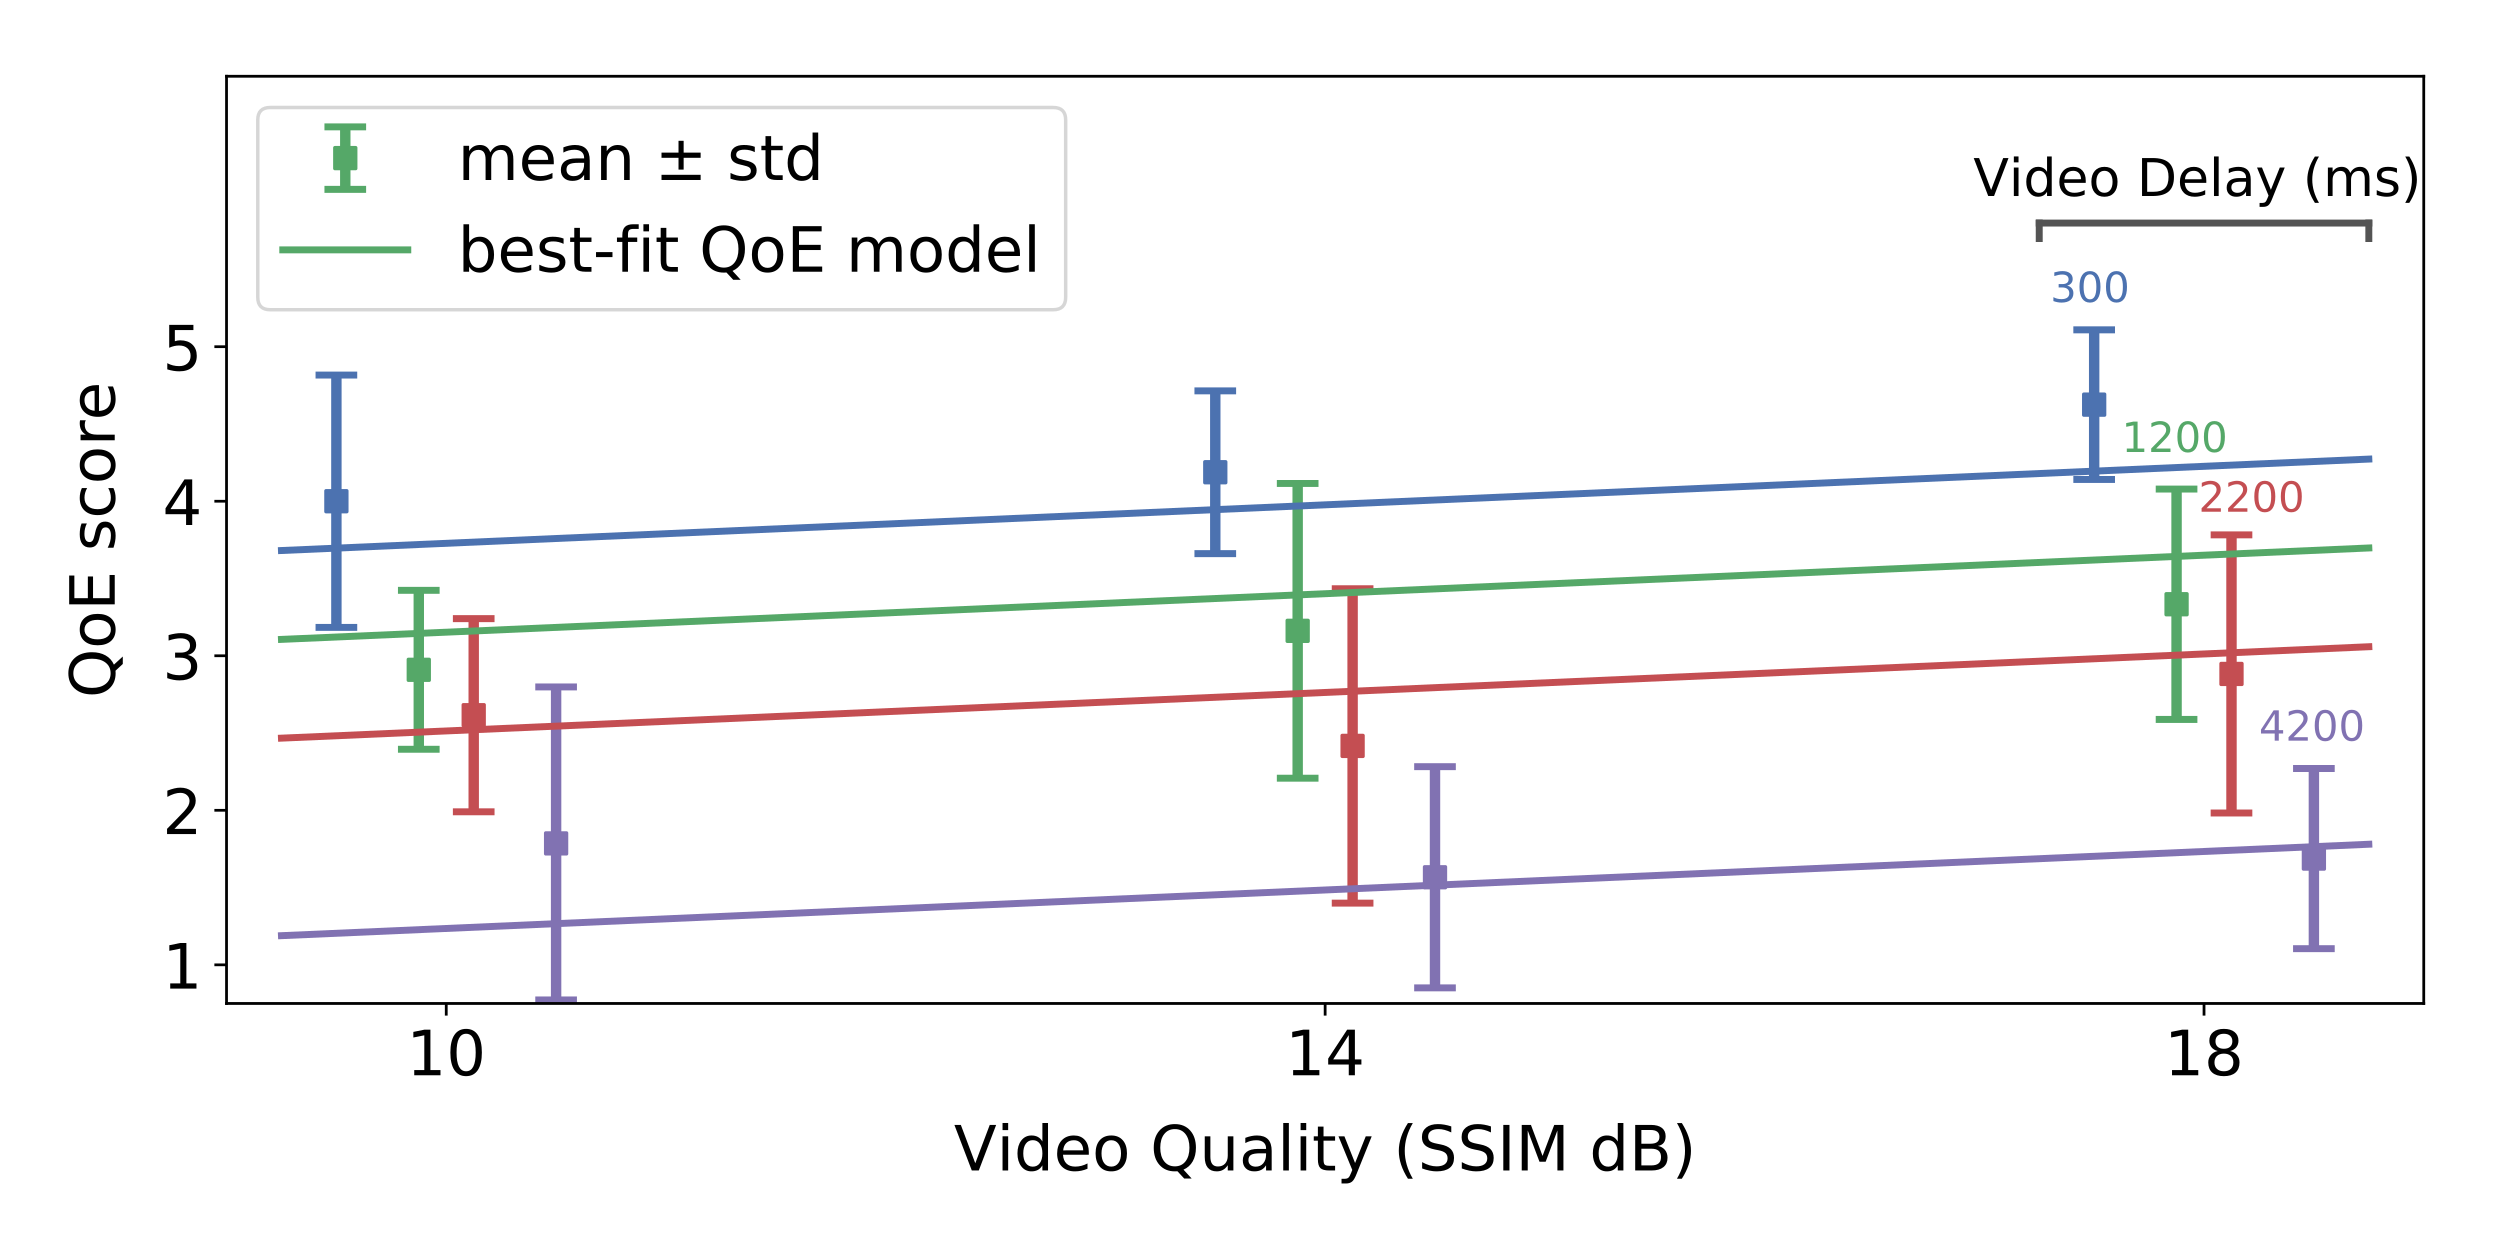 <?xml version="1.0" encoding="utf-8" standalone="no"?>
<!DOCTYPE svg PUBLIC "-//W3C//DTD SVG 1.1//EN"
  "http://www.w3.org/Graphics/SVG/1.1/DTD/svg11.dtd">
<!-- Created with matplotlib (http://matplotlib.org/) -->
<svg height="360pt" version="1.1" viewBox="0 0 720 360" width="720pt" xmlns="http://www.w3.org/2000/svg" xmlns:xlink="http://www.w3.org/1999/xlink">
 <defs>
  <style type="text/css">
*{stroke-linecap:butt;stroke-linejoin:round;}
  </style>
 </defs>
 <g id="figure_1">
  <g id="patch_1">
   <path d="M 0 360 
L 720 360 
L 720 0 
L 0 0 
z
" style="fill:#ffffff;"/>
  </g>
  <g id="axes_1">
   <g id="patch_2">
    <path d="M 65.24 289 
L 698.04 289 
L 698.04 21.96 
L 65.24 21.96 
z
" style="fill:#ffffff;"/>
   </g>
   <g id="matplotlib.axis_1">
    <g id="xtick_1">
     <g id="line2d_1">
      <defs>
       <path d="M 0 0 
L 0 3.5 
" id="m0f1b7e3d70" style="stroke:#000000;stroke-width:0.8;"/>
      </defs>
      <g>
       <use style="stroke:#000000;stroke-width:0.8;" x="128.52" xlink:href="#m0f1b7e3d70" y="289"/>
      </g>
     </g>
     <g id="text_1">
      <!-- 10 -->
      <defs>
       <path d="M 12.406 8.297 
L 28.516 8.297 
L 28.516 63.922 
L 10.984 60.406 
L 10.984 69.391 
L 28.422 72.906 
L 38.281 72.906 
L 38.281 8.297 
L 54.391 8.297 
L 54.391 0 
L 12.406 0 
z
" id="DejaVuSans-31"/>
       <path d="M 31.781 66.406 
Q 24.172 66.406 20.328 58.906 
Q 16.5 51.422 16.5 36.375 
Q 16.5 21.391 20.328 13.891 
Q 24.172 6.391 31.781 6.391 
Q 39.453 6.391 43.281 13.891 
Q 47.125 21.391 47.125 36.375 
Q 47.125 51.422 43.281 58.906 
Q 39.453 66.406 31.781 66.406 
M 31.781 74.219 
Q 44.047 74.219 50.516 64.516 
Q 56.984 54.828 56.984 36.375 
Q 56.984 17.969 50.516 8.266 
Q 44.047 -1.422 31.781 -1.422 
Q 19.531 -1.422 13.062 8.266 
Q 6.594 17.969 6.594 36.375 
Q 6.594 54.828 13.062 64.516 
Q 19.531 74.219 31.781 74.219 
" id="DejaVuSans-30"/>
      </defs>
      <g transform="translate(117.067 309.677)scale(0.18 -0.18)">
       <use xlink:href="#DejaVuSans-31"/>
       <use x="63.623" xlink:href="#DejaVuSans-30"/>
      </g>
     </g>
    </g>
    <g id="xtick_2">
     <g id="line2d_2">
      <g>
       <use style="stroke:#000000;stroke-width:0.8;" x="381.64" xlink:href="#m0f1b7e3d70" y="289"/>
      </g>
     </g>
     <g id="text_2">
      <!-- 14 -->
      <defs>
       <path d="M 37.797 64.312 
L 12.891 25.391 
L 37.797 25.391 
z
M 35.203 72.906 
L 47.609 72.906 
L 47.609 25.391 
L 58.016 25.391 
L 58.016 17.188 
L 47.609 17.188 
L 47.609 0 
L 37.797 0 
L 37.797 17.188 
L 4.891 17.188 
L 4.891 26.703 
z
" id="DejaVuSans-34"/>
      </defs>
      <g transform="translate(370.188 309.677)scale(0.18 -0.18)">
       <use xlink:href="#DejaVuSans-31"/>
       <use x="63.623" xlink:href="#DejaVuSans-34"/>
      </g>
     </g>
    </g>
    <g id="xtick_3">
     <g id="line2d_3">
      <g>
       <use style="stroke:#000000;stroke-width:0.8;" x="634.76" xlink:href="#m0f1b7e3d70" y="289"/>
      </g>
     </g>
     <g id="text_3">
      <!-- 18 -->
      <defs>
       <path d="M 31.781 34.625 
Q 24.75 34.625 20.719 30.859 
Q 16.703 27.094 16.703 20.516 
Q 16.703 13.922 20.719 10.156 
Q 24.75 6.391 31.781 6.391 
Q 38.812 6.391 42.859 10.172 
Q 46.922 13.969 46.922 20.516 
Q 46.922 27.094 42.891 30.859 
Q 38.875 34.625 31.781 34.625 
M 21.922 38.812 
Q 15.578 40.375 12.031 44.719 
Q 8.5 49.078 8.5 55.328 
Q 8.5 64.062 14.719 69.141 
Q 20.953 74.219 31.781 74.219 
Q 42.672 74.219 48.875 69.141 
Q 55.078 64.062 55.078 55.328 
Q 55.078 49.078 51.531 44.719 
Q 48 40.375 41.703 38.812 
Q 48.828 37.156 52.797 32.312 
Q 56.781 27.484 56.781 20.516 
Q 56.781 9.906 50.312 4.234 
Q 43.844 -1.422 31.781 -1.422 
Q 19.734 -1.422 13.25 4.234 
Q 6.781 9.906 6.781 20.516 
Q 6.781 27.484 10.781 32.312 
Q 14.797 37.156 21.922 38.812 
M 18.312 54.391 
Q 18.312 48.734 21.844 45.562 
Q 25.391 42.391 31.781 42.391 
Q 38.141 42.391 41.719 45.562 
Q 45.312 48.734 45.312 54.391 
Q 45.312 60.062 41.719 63.234 
Q 38.141 66.406 31.781 66.406 
Q 25.391 66.406 21.844 63.234 
Q 18.312 60.062 18.312 54.391 
" id="DejaVuSans-38"/>
      </defs>
      <g transform="translate(623.308 309.677)scale(0.18 -0.18)">
       <use xlink:href="#DejaVuSans-31"/>
       <use x="63.623" xlink:href="#DejaVuSans-38"/>
      </g>
     </g>
    </g>
    <g id="text_4">
     <!-- Video Quality (SSIM dB) -->
     <defs>
      <path d="M 28.609 0 
L 0.781 72.906 
L 11.078 72.906 
L 34.188 11.531 
L 57.328 72.906 
L 67.578 72.906 
L 39.797 0 
z
" id="DejaVuSans-56"/>
      <path d="M 9.422 54.688 
L 18.406 54.688 
L 18.406 0 
L 9.422 0 
z
M 9.422 75.984 
L 18.406 75.984 
L 18.406 64.594 
L 9.422 64.594 
z
" id="DejaVuSans-69"/>
      <path d="M 45.406 46.391 
L 45.406 75.984 
L 54.391 75.984 
L 54.391 0 
L 45.406 0 
L 45.406 8.203 
Q 42.578 3.328 38.25 0.953 
Q 33.938 -1.422 27.875 -1.422 
Q 17.969 -1.422 11.734 6.484 
Q 5.516 14.406 5.516 27.297 
Q 5.516 40.188 11.734 48.094 
Q 17.969 56 27.875 56 
Q 33.938 56 38.25 53.625 
Q 42.578 51.266 45.406 46.391 
M 14.797 27.297 
Q 14.797 17.391 18.875 11.75 
Q 22.953 6.109 30.078 6.109 
Q 37.203 6.109 41.297 11.75 
Q 45.406 17.391 45.406 27.297 
Q 45.406 37.203 41.297 42.844 
Q 37.203 48.484 30.078 48.484 
Q 22.953 48.484 18.875 42.844 
Q 14.797 37.203 14.797 27.297 
" id="DejaVuSans-64"/>
      <path d="M 56.203 29.594 
L 56.203 25.203 
L 14.891 25.203 
Q 15.484 15.922 20.484 11.062 
Q 25.484 6.203 34.422 6.203 
Q 39.594 6.203 44.453 7.469 
Q 49.312 8.734 54.109 11.281 
L 54.109 2.781 
Q 49.266 0.734 44.188 -0.344 
Q 39.109 -1.422 33.891 -1.422 
Q 20.797 -1.422 13.156 6.188 
Q 5.516 13.812 5.516 26.812 
Q 5.516 40.234 12.766 48.109 
Q 20.016 56 32.328 56 
Q 43.359 56 49.781 48.891 
Q 56.203 41.797 56.203 29.594 
M 47.219 32.234 
Q 47.125 39.594 43.094 43.984 
Q 39.062 48.391 32.422 48.391 
Q 24.906 48.391 20.391 44.141 
Q 15.875 39.891 15.188 32.172 
z
" id="DejaVuSans-65"/>
      <path d="M 30.609 48.391 
Q 23.391 48.391 19.188 42.75 
Q 14.984 37.109 14.984 27.297 
Q 14.984 17.484 19.156 11.844 
Q 23.344 6.203 30.609 6.203 
Q 37.797 6.203 41.984 11.859 
Q 46.188 17.531 46.188 27.297 
Q 46.188 37.016 41.984 42.703 
Q 37.797 48.391 30.609 48.391 
M 30.609 56 
Q 42.328 56 49.016 48.375 
Q 55.719 40.766 55.719 27.297 
Q 55.719 13.875 49.016 6.219 
Q 42.328 -1.422 30.609 -1.422 
Q 18.844 -1.422 12.172 6.219 
Q 5.516 13.875 5.516 27.297 
Q 5.516 40.766 12.172 48.375 
Q 18.844 56 30.609 56 
" id="DejaVuSans-6f"/>
      <path id="DejaVuSans-20"/>
      <path d="M 39.406 66.219 
Q 28.656 66.219 22.328 58.203 
Q 16.016 50.203 16.016 36.375 
Q 16.016 22.609 22.328 14.594 
Q 28.656 6.594 39.406 6.594 
Q 50.141 6.594 56.422 14.594 
Q 62.703 22.609 62.703 36.375 
Q 62.703 50.203 56.422 58.203 
Q 50.141 66.219 39.406 66.219 
M 53.219 1.312 
L 66.219 -12.891 
L 54.297 -12.891 
L 43.5 -1.219 
Q 41.891 -1.312 41.031 -1.359 
Q 40.188 -1.422 39.406 -1.422 
Q 24.031 -1.422 14.812 8.859 
Q 5.609 19.141 5.609 36.375 
Q 5.609 53.656 14.812 63.938 
Q 24.031 74.219 39.406 74.219 
Q 54.734 74.219 63.906 63.938 
Q 73.094 53.656 73.094 36.375 
Q 73.094 23.688 67.984 14.641 
Q 62.891 5.609 53.219 1.312 
" id="DejaVuSans-51"/>
      <path d="M 8.5 21.578 
L 8.5 54.688 
L 17.484 54.688 
L 17.484 21.922 
Q 17.484 14.156 20.5 10.266 
Q 23.531 6.391 29.594 6.391 
Q 36.859 6.391 41.078 11.031 
Q 45.312 15.672 45.312 23.688 
L 45.312 54.688 
L 54.297 54.688 
L 54.297 0 
L 45.312 0 
L 45.312 8.406 
Q 42.047 3.422 37.719 1 
Q 33.406 -1.422 27.688 -1.422 
Q 18.266 -1.422 13.375 4.438 
Q 8.5 10.297 8.5 21.578 
M 31.109 56 
z
" id="DejaVuSans-75"/>
      <path d="M 34.281 27.484 
Q 23.391 27.484 19.188 25 
Q 14.984 22.516 14.984 16.5 
Q 14.984 11.719 18.141 8.906 
Q 21.297 6.109 26.703 6.109 
Q 34.188 6.109 38.703 11.406 
Q 43.219 16.703 43.219 25.484 
L 43.219 27.484 
z
M 52.203 31.203 
L 52.203 0 
L 43.219 0 
L 43.219 8.297 
Q 40.141 3.328 35.547 0.953 
Q 30.953 -1.422 24.312 -1.422 
Q 15.922 -1.422 10.953 3.297 
Q 6 8.016 6 15.922 
Q 6 25.141 12.172 29.828 
Q 18.359 34.516 30.609 34.516 
L 43.219 34.516 
L 43.219 35.406 
Q 43.219 41.609 39.141 45 
Q 35.062 48.391 27.688 48.391 
Q 23 48.391 18.547 47.266 
Q 14.109 46.141 10.016 43.891 
L 10.016 52.203 
Q 14.938 54.109 19.578 55.047 
Q 24.219 56 28.609 56 
Q 40.484 56 46.344 49.844 
Q 52.203 43.703 52.203 31.203 
" id="DejaVuSans-61"/>
      <path d="M 9.422 75.984 
L 18.406 75.984 
L 18.406 0 
L 9.422 0 
z
" id="DejaVuSans-6c"/>
      <path d="M 18.312 70.219 
L 18.312 54.688 
L 36.812 54.688 
L 36.812 47.703 
L 18.312 47.703 
L 18.312 18.016 
Q 18.312 11.328 20.141 9.422 
Q 21.969 7.516 27.594 7.516 
L 36.812 7.516 
L 36.812 0 
L 27.594 0 
Q 17.188 0 13.234 3.875 
Q 9.281 7.766 9.281 18.016 
L 9.281 47.703 
L 2.688 47.703 
L 2.688 54.688 
L 9.281 54.688 
L 9.281 70.219 
z
" id="DejaVuSans-74"/>
      <path d="M 32.172 -5.078 
Q 28.375 -14.844 24.75 -17.812 
Q 21.141 -20.797 15.094 -20.797 
L 7.906 -20.797 
L 7.906 -13.281 
L 13.188 -13.281 
Q 16.891 -13.281 18.938 -11.516 
Q 21 -9.766 23.484 -3.219 
L 25.094 0.875 
L 2.984 54.688 
L 12.5 54.688 
L 29.594 11.922 
L 46.688 54.688 
L 56.203 54.688 
z
" id="DejaVuSans-79"/>
      <path d="M 31 75.875 
Q 24.469 64.656 21.281 53.656 
Q 18.109 42.672 18.109 31.391 
Q 18.109 20.125 21.312 9.062 
Q 24.516 -2 31 -13.188 
L 23.188 -13.188 
Q 15.875 -1.703 12.234 9.375 
Q 8.594 20.453 8.594 31.391 
Q 8.594 42.281 12.203 53.312 
Q 15.828 64.359 23.188 75.875 
z
" id="DejaVuSans-28"/>
      <path d="M 53.516 70.516 
L 53.516 60.891 
Q 47.906 63.578 42.922 64.891 
Q 37.938 66.219 33.297 66.219 
Q 25.25 66.219 20.875 63.094 
Q 16.5 59.969 16.5 54.203 
Q 16.5 49.359 19.406 46.891 
Q 22.312 44.438 30.422 42.922 
L 36.375 41.703 
Q 47.406 39.594 52.656 34.297 
Q 57.906 29 57.906 20.125 
Q 57.906 9.516 50.797 4.047 
Q 43.703 -1.422 29.984 -1.422 
Q 24.812 -1.422 18.969 -0.25 
Q 13.141 0.922 6.891 3.219 
L 6.891 13.375 
Q 12.891 10.016 18.656 8.297 
Q 24.422 6.594 29.984 6.594 
Q 38.422 6.594 43.016 9.906 
Q 47.609 13.234 47.609 19.391 
Q 47.609 24.75 44.312 27.781 
Q 41.016 30.812 33.5 32.328 
L 27.484 33.5 
Q 16.453 35.688 11.516 40.375 
Q 6.594 45.062 6.594 53.422 
Q 6.594 63.094 13.406 68.656 
Q 20.219 74.219 32.172 74.219 
Q 37.312 74.219 42.625 73.281 
Q 47.953 72.359 53.516 70.516 
" id="DejaVuSans-53"/>
      <path d="M 9.812 72.906 
L 19.672 72.906 
L 19.672 0 
L 9.812 0 
z
" id="DejaVuSans-49"/>
      <path d="M 9.812 72.906 
L 24.516 72.906 
L 43.109 23.297 
L 61.812 72.906 
L 76.516 72.906 
L 76.516 0 
L 66.891 0 
L 66.891 64.016 
L 48.094 14.016 
L 38.188 14.016 
L 19.391 64.016 
L 19.391 0 
L 9.812 0 
z
" id="DejaVuSans-4d"/>
      <path d="M 19.672 34.812 
L 19.672 8.109 
L 35.5 8.109 
Q 43.453 8.109 47.281 11.406 
Q 51.125 14.703 51.125 21.484 
Q 51.125 28.328 47.281 31.562 
Q 43.453 34.812 35.5 34.812 
z
M 19.672 64.797 
L 19.672 42.828 
L 34.281 42.828 
Q 41.5 42.828 45.031 45.531 
Q 48.578 48.25 48.578 53.812 
Q 48.578 59.328 45.031 62.062 
Q 41.5 64.797 34.281 64.797 
z
M 9.812 72.906 
L 35.016 72.906 
Q 46.297 72.906 52.391 68.219 
Q 58.5 63.531 58.5 54.891 
Q 58.5 48.188 55.375 44.234 
Q 52.25 40.281 46.188 39.312 
Q 53.469 37.75 57.5 32.781 
Q 61.531 27.828 61.531 20.406 
Q 61.531 10.641 54.891 5.312 
Q 48.25 0 35.984 0 
L 9.812 0 
z
" id="DejaVuSans-42"/>
      <path d="M 8.016 75.875 
L 15.828 75.875 
Q 23.141 64.359 26.781 53.312 
Q 30.422 42.281 30.422 31.391 
Q 30.422 20.453 26.781 9.375 
Q 23.141 -1.703 15.828 -13.188 
L 8.016 -13.188 
Q 14.5 -2 17.703 9.062 
Q 20.906 20.125 20.906 31.391 
Q 20.906 42.672 17.703 53.656 
Q 14.5 64.656 8.016 75.875 
" id="DejaVuSans-29"/>
     </defs>
     <g transform="translate(274.728 337.098)scale(0.18 -0.18)">
      <use xlink:href="#DejaVuSans-56"/>
      <use x="68.377" xlink:href="#DejaVuSans-69"/>
      <use x="96.16" xlink:href="#DejaVuSans-64"/>
      <use x="159.637" xlink:href="#DejaVuSans-65"/>
      <use x="221.16" xlink:href="#DejaVuSans-6f"/>
      <use x="282.342" xlink:href="#DejaVuSans-20"/>
      <use x="314.129" xlink:href="#DejaVuSans-51"/>
      <use x="392.84" xlink:href="#DejaVuSans-75"/>
      <use x="456.219" xlink:href="#DejaVuSans-61"/>
      <use x="517.498" xlink:href="#DejaVuSans-6c"/>
      <use x="545.281" xlink:href="#DejaVuSans-69"/>
      <use x="573.064" xlink:href="#DejaVuSans-74"/>
      <use x="612.273" xlink:href="#DejaVuSans-79"/>
      <use x="671.453" xlink:href="#DejaVuSans-20"/>
      <use x="703.24" xlink:href="#DejaVuSans-28"/>
      <use x="742.254" xlink:href="#DejaVuSans-53"/>
      <use x="805.73" xlink:href="#DejaVuSans-53"/>
      <use x="869.207" xlink:href="#DejaVuSans-49"/>
      <use x="898.699" xlink:href="#DejaVuSans-4d"/>
      <use x="984.979" xlink:href="#DejaVuSans-20"/>
      <use x="1016.766" xlink:href="#DejaVuSans-64"/>
      <use x="1080.242" xlink:href="#DejaVuSans-42"/>
      <use x="1148.846" xlink:href="#DejaVuSans-29"/>
     </g>
    </g>
   </g>
   <g id="matplotlib.axis_2">
    <g id="ytick_1">
     <g id="line2d_4">
      <defs>
       <path d="M 0 0 
L -3.5 0 
" id="m84a94007f4" style="stroke:#000000;stroke-width:0.8;"/>
      </defs>
      <g>
       <use style="stroke:#000000;stroke-width:0.8;" x="65.24" xlink:href="#m84a94007f4" y="277.873"/>
      </g>
     </g>
     <g id="text_5">
      <!-- 1 -->
      <g transform="translate(46.788 284.712)scale(0.18 -0.18)">
       <use xlink:href="#DejaVuSans-31"/>
      </g>
     </g>
    </g>
    <g id="ytick_2">
     <g id="line2d_5">
      <g>
       <use style="stroke:#000000;stroke-width:0.8;" x="65.24" xlink:href="#m84a94007f4" y="233.367"/>
      </g>
     </g>
     <g id="text_6">
      <!-- 2 -->
      <defs>
       <path d="M 19.188 8.297 
L 53.609 8.297 
L 53.609 0 
L 7.328 0 
L 7.328 8.297 
Q 12.938 14.109 22.625 23.891 
Q 32.328 33.688 34.812 36.531 
Q 39.547 41.844 41.422 45.531 
Q 43.312 49.219 43.312 52.781 
Q 43.312 58.594 39.234 62.25 
Q 35.156 65.922 28.609 65.922 
Q 23.969 65.922 18.812 64.312 
Q 13.672 62.703 7.812 59.422 
L 7.812 69.391 
Q 13.766 71.781 18.938 73 
Q 24.125 74.219 28.422 74.219 
Q 39.75 74.219 46.484 68.547 
Q 53.219 62.891 53.219 53.422 
Q 53.219 48.922 51.531 44.891 
Q 49.859 40.875 45.406 35.406 
Q 44.188 33.984 37.641 27.219 
Q 31.109 20.453 19.188 8.297 
" id="DejaVuSans-32"/>
      </defs>
      <g transform="translate(46.788 240.205)scale(0.18 -0.18)">
       <use xlink:href="#DejaVuSans-32"/>
      </g>
     </g>
    </g>
    <g id="ytick_3">
     <g id="line2d_6">
      <g>
       <use style="stroke:#000000;stroke-width:0.8;" x="65.24" xlink:href="#m84a94007f4" y="188.86"/>
      </g>
     </g>
     <g id="text_7">
      <!-- 3 -->
      <defs>
       <path d="M 40.578 39.312 
Q 47.656 37.797 51.625 33 
Q 55.609 28.219 55.609 21.188 
Q 55.609 10.406 48.188 4.484 
Q 40.766 -1.422 27.094 -1.422 
Q 22.516 -1.422 17.656 -0.516 
Q 12.797 0.391 7.625 2.203 
L 7.625 11.719 
Q 11.719 9.328 16.594 8.109 
Q 21.484 6.891 26.812 6.891 
Q 36.078 6.891 40.938 10.547 
Q 45.797 14.203 45.797 21.188 
Q 45.797 27.641 41.281 31.266 
Q 36.766 34.906 28.719 34.906 
L 20.219 34.906 
L 20.219 43.016 
L 29.109 43.016 
Q 36.375 43.016 40.234 45.922 
Q 44.094 48.828 44.094 54.297 
Q 44.094 59.906 40.109 62.906 
Q 36.141 65.922 28.719 65.922 
Q 24.656 65.922 20.016 65.031 
Q 15.375 64.156 9.812 62.312 
L 9.812 71.094 
Q 15.438 72.656 20.344 73.438 
Q 25.25 74.219 29.594 74.219 
Q 40.828 74.219 47.359 69.109 
Q 53.906 64.016 53.906 55.328 
Q 53.906 49.266 50.438 45.094 
Q 46.969 40.922 40.578 39.312 
" id="DejaVuSans-33"/>
      </defs>
      <g transform="translate(46.788 195.699)scale(0.18 -0.18)">
       <use xlink:href="#DejaVuSans-33"/>
      </g>
     </g>
    </g>
    <g id="ytick_4">
     <g id="line2d_7">
      <g>
       <use style="stroke:#000000;stroke-width:0.8;" x="65.24" xlink:href="#m84a94007f4" y="144.353"/>
      </g>
     </g>
     <g id="text_8">
      <!-- 4 -->
      <g transform="translate(46.788 151.192)scale(0.18 -0.18)">
       <use xlink:href="#DejaVuSans-34"/>
      </g>
     </g>
    </g>
    <g id="ytick_5">
     <g id="line2d_8">
      <g>
       <use style="stroke:#000000;stroke-width:0.8;" x="65.24" xlink:href="#m84a94007f4" y="99.847"/>
      </g>
     </g>
     <g id="text_9">
      <!-- 5 -->
      <defs>
       <path d="M 10.797 72.906 
L 49.516 72.906 
L 49.516 64.594 
L 19.828 64.594 
L 19.828 46.734 
Q 21.969 47.469 24.109 47.828 
Q 26.266 48.188 28.422 48.188 
Q 40.625 48.188 47.75 41.5 
Q 54.891 34.812 54.891 23.391 
Q 54.891 11.625 47.562 5.094 
Q 40.234 -1.422 26.906 -1.422 
Q 22.312 -1.422 17.547 -0.641 
Q 12.797 0.141 7.719 1.703 
L 7.719 11.625 
Q 12.109 9.234 16.797 8.062 
Q 21.484 6.891 26.703 6.891 
Q 35.156 6.891 40.078 11.328 
Q 45.016 15.766 45.016 23.391 
Q 45.016 31 40.078 35.438 
Q 35.156 39.891 26.703 39.891 
Q 22.75 39.891 18.812 39.016 
Q 14.891 38.141 10.797 36.281 
z
" id="DejaVuSans-35"/>
      </defs>
      <g transform="translate(46.788 106.685)scale(0.18 -0.18)">
       <use xlink:href="#DejaVuSans-35"/>
      </g>
     </g>
    </g>
    <g id="text_10">
     <!-- QoE score -->
     <defs>
      <path d="M 9.812 72.906 
L 55.906 72.906 
L 55.906 64.594 
L 19.672 64.594 
L 19.672 43.016 
L 54.391 43.016 
L 54.391 34.719 
L 19.672 34.719 
L 19.672 8.297 
L 56.781 8.297 
L 56.781 0 
L 9.812 0 
z
" id="DejaVuSans-45"/>
      <path d="M 44.281 53.078 
L 44.281 44.578 
Q 40.484 46.531 36.375 47.5 
Q 32.281 48.484 27.875 48.484 
Q 21.188 48.484 17.844 46.438 
Q 14.5 44.391 14.5 40.281 
Q 14.5 37.156 16.891 35.375 
Q 19.281 33.594 26.516 31.984 
L 29.594 31.297 
Q 39.156 29.25 43.188 25.516 
Q 47.219 21.781 47.219 15.094 
Q 47.219 7.469 41.188 3.016 
Q 35.156 -1.422 24.609 -1.422 
Q 20.219 -1.422 15.453 -0.562 
Q 10.688 0.297 5.422 2 
L 5.422 11.281 
Q 10.406 8.688 15.234 7.391 
Q 20.062 6.109 24.812 6.109 
Q 31.156 6.109 34.562 8.281 
Q 37.984 10.453 37.984 14.406 
Q 37.984 18.062 35.516 20.016 
Q 33.062 21.969 24.703 23.781 
L 21.578 24.516 
Q 13.234 26.266 9.516 29.906 
Q 5.812 33.547 5.812 39.891 
Q 5.812 47.609 11.281 51.797 
Q 16.75 56 26.812 56 
Q 31.781 56 36.172 55.266 
Q 40.578 54.547 44.281 53.078 
" id="DejaVuSans-73"/>
      <path d="M 48.781 52.594 
L 48.781 44.188 
Q 44.969 46.297 41.141 47.344 
Q 37.312 48.391 33.406 48.391 
Q 24.656 48.391 19.812 42.844 
Q 14.984 37.312 14.984 27.297 
Q 14.984 17.281 19.812 11.734 
Q 24.656 6.203 33.406 6.203 
Q 37.312 6.203 41.141 7.25 
Q 44.969 8.297 48.781 10.406 
L 48.781 2.094 
Q 45.016 0.344 40.984 -0.531 
Q 36.969 -1.422 32.422 -1.422 
Q 20.062 -1.422 12.781 6.344 
Q 5.516 14.109 5.516 27.297 
Q 5.516 40.672 12.859 48.328 
Q 20.219 56 33.016 56 
Q 37.156 56 41.109 55.141 
Q 45.062 54.297 48.781 52.594 
" id="DejaVuSans-63"/>
      <path d="M 41.109 46.297 
Q 39.594 47.172 37.812 47.578 
Q 36.031 48 33.891 48 
Q 26.266 48 22.188 43.047 
Q 18.109 38.094 18.109 28.812 
L 18.109 0 
L 9.078 0 
L 9.078 54.688 
L 18.109 54.688 
L 18.109 46.188 
Q 20.953 51.172 25.484 53.578 
Q 30.031 56 36.531 56 
Q 37.453 56 38.578 55.875 
Q 39.703 55.766 41.062 55.516 
z
" id="DejaVuSans-72"/>
     </defs>
     <g transform="translate(33.044 200.998)rotate(-90)scale(0.18 -0.18)">
      <use xlink:href="#DejaVuSans-51"/>
      <use x="78.711" xlink:href="#DejaVuSans-6f"/>
      <use x="139.893" xlink:href="#DejaVuSans-45"/>
      <use x="203.076" xlink:href="#DejaVuSans-20"/>
      <use x="234.863" xlink:href="#DejaVuSans-73"/>
      <use x="286.963" xlink:href="#DejaVuSans-63"/>
      <use x="341.943" xlink:href="#DejaVuSans-6f"/>
      <use x="403.125" xlink:href="#DejaVuSans-72"/>
      <use x="444.207" xlink:href="#DejaVuSans-65"/>
     </g>
    </g>
   </g>
   <g id="LineCollection_1">
    <path clip-path="url(#pb81b8a74f6)" d="M 96.88 180.693 
L 96.88 108.014 
" style="fill:none;stroke:#4c72b0;stroke-width:3;"/>
   </g>
   <g id="LineCollection_2">
    <path clip-path="url(#pb81b8a74f6)" d="M 120.61 215.794 
L 120.61 170.018 
" style="fill:none;stroke:#55a868;stroke-width:3;"/>
   </g>
   <g id="LineCollection_3">
    <path clip-path="url(#pb81b8a74f6)" d="M 136.43 233.791 
L 136.43 178.165 
" style="fill:none;stroke:#c44e52;stroke-width:3;"/>
   </g>
   <g id="LineCollection_4">
    <path clip-path="url(#pb81b8a74f6)" d="M 160.16 287.975 
L 160.16 197.833 
" style="fill:none;stroke:#8172b2;stroke-width:3;"/>
   </g>
   <g id="LineCollection_5">
    <path clip-path="url(#pb81b8a74f6)" d="M 350 159.447 
L 350 112.57 
" style="fill:none;stroke:#4c72b0;stroke-width:3;"/>
   </g>
   <g id="LineCollection_6">
    <path clip-path="url(#pb81b8a74f6)" d="M 373.73 224.126 
L 373.73 139.237 
" style="fill:none;stroke:#55a868;stroke-width:3;"/>
   </g>
   <g id="LineCollection_7">
    <path clip-path="url(#pb81b8a74f6)" d="M 389.55 260.095 
L 389.55 169.549 
" style="fill:none;stroke:#c44e52;stroke-width:3;"/>
   </g>
   <g id="LineCollection_8">
    <path clip-path="url(#pb81b8a74f6)" d="M 413.28 284.506 
L 413.28 220.8 
" style="fill:none;stroke:#8172b2;stroke-width:3;"/>
   </g>
   <g id="LineCollection_9">
    <path clip-path="url(#pb81b8a74f6)" d="M 603.12 138.083 
L 603.12 94.99 
" style="fill:none;stroke:#4c72b0;stroke-width:3;"/>
   </g>
   <g id="LineCollection_10">
    <path clip-path="url(#pb81b8a74f6)" d="M 626.85 207.198 
L 626.85 140.851 
" style="fill:none;stroke:#55a868;stroke-width:3;"/>
   </g>
   <g id="LineCollection_11">
    <path clip-path="url(#pb81b8a74f6)" d="M 642.67 234.144 
L 642.67 154.048 
" style="fill:none;stroke:#c44e52;stroke-width:3;"/>
   </g>
   <g id="LineCollection_12">
    <path clip-path="url(#pb81b8a74f6)" d="M 666.4 273.221 
L 666.4 221.329 
" style="fill:none;stroke:#8172b2;stroke-width:3;"/>
   </g>
   <g id="line2d_9">
    <defs>
     <path d="M 6 0 
L -6 -0 
" id="me3b904647e" style="stroke:#4c72b0;stroke-width:2;"/>
    </defs>
    <g clip-path="url(#pb81b8a74f6)">
     <use style="fill:#4c72b0;stroke:#4c72b0;stroke-width:2;" x="96.88" xlink:href="#me3b904647e" y="180.693"/>
    </g>
   </g>
   <g id="line2d_10">
    <g clip-path="url(#pb81b8a74f6)">
     <use style="fill:#4c72b0;stroke:#4c72b0;stroke-width:2;" x="96.88" xlink:href="#me3b904647e" y="108.014"/>
    </g>
   </g>
   <g id="line2d_11">
    <defs>
     <path d="M 6 0 
L -6 -0 
" id="m8774fff077" style="stroke:#55a868;stroke-width:2;"/>
    </defs>
    <g clip-path="url(#pb81b8a74f6)">
     <use style="fill:#55a868;stroke:#55a868;stroke-width:2;" x="120.61" xlink:href="#m8774fff077" y="215.794"/>
    </g>
   </g>
   <g id="line2d_12">
    <g clip-path="url(#pb81b8a74f6)">
     <use style="fill:#55a868;stroke:#55a868;stroke-width:2;" x="120.61" xlink:href="#m8774fff077" y="170.018"/>
    </g>
   </g>
   <g id="line2d_13">
    <defs>
     <path d="M 6 0 
L -6 -0 
" id="mdfa1bd238a" style="stroke:#c44e52;stroke-width:2;"/>
    </defs>
    <g clip-path="url(#pb81b8a74f6)">
     <use style="fill:#c44e52;stroke:#c44e52;stroke-width:2;" x="136.43" xlink:href="#mdfa1bd238a" y="233.791"/>
    </g>
   </g>
   <g id="line2d_14">
    <g clip-path="url(#pb81b8a74f6)">
     <use style="fill:#c44e52;stroke:#c44e52;stroke-width:2;" x="136.43" xlink:href="#mdfa1bd238a" y="178.165"/>
    </g>
   </g>
   <g id="line2d_15">
    <defs>
     <path d="M 6 0 
L -6 -0 
" id="m7a12f8d7fe" style="stroke:#8172b2;stroke-width:2;"/>
    </defs>
    <g clip-path="url(#pb81b8a74f6)">
     <use style="fill:#8172b2;stroke:#8172b2;stroke-width:2;" x="160.16" xlink:href="#m7a12f8d7fe" y="287.975"/>
    </g>
   </g>
   <g id="line2d_16">
    <g clip-path="url(#pb81b8a74f6)">
     <use style="fill:#8172b2;stroke:#8172b2;stroke-width:2;" x="160.16" xlink:href="#m7a12f8d7fe" y="197.833"/>
    </g>
   </g>
   <g id="line2d_17">
    <g clip-path="url(#pb81b8a74f6)">
     <use style="fill:#4c72b0;stroke:#4c72b0;stroke-width:2;" x="350" xlink:href="#me3b904647e" y="159.447"/>
    </g>
   </g>
   <g id="line2d_18">
    <g clip-path="url(#pb81b8a74f6)">
     <use style="fill:#4c72b0;stroke:#4c72b0;stroke-width:2;" x="350" xlink:href="#me3b904647e" y="112.57"/>
    </g>
   </g>
   <g id="line2d_19">
    <g clip-path="url(#pb81b8a74f6)">
     <use style="fill:#55a868;stroke:#55a868;stroke-width:2;" x="373.73" xlink:href="#m8774fff077" y="224.126"/>
    </g>
   </g>
   <g id="line2d_20">
    <g clip-path="url(#pb81b8a74f6)">
     <use style="fill:#55a868;stroke:#55a868;stroke-width:2;" x="373.73" xlink:href="#m8774fff077" y="139.237"/>
    </g>
   </g>
   <g id="line2d_21">
    <g clip-path="url(#pb81b8a74f6)">
     <use style="fill:#c44e52;stroke:#c44e52;stroke-width:2;" x="389.55" xlink:href="#mdfa1bd238a" y="260.095"/>
    </g>
   </g>
   <g id="line2d_22">
    <g clip-path="url(#pb81b8a74f6)">
     <use style="fill:#c44e52;stroke:#c44e52;stroke-width:2;" x="389.55" xlink:href="#mdfa1bd238a" y="169.549"/>
    </g>
   </g>
   <g id="line2d_23">
    <g clip-path="url(#pb81b8a74f6)">
     <use style="fill:#8172b2;stroke:#8172b2;stroke-width:2;" x="413.28" xlink:href="#m7a12f8d7fe" y="284.506"/>
    </g>
   </g>
   <g id="line2d_24">
    <g clip-path="url(#pb81b8a74f6)">
     <use style="fill:#8172b2;stroke:#8172b2;stroke-width:2;" x="413.28" xlink:href="#m7a12f8d7fe" y="220.8"/>
    </g>
   </g>
   <g id="line2d_25">
    <g clip-path="url(#pb81b8a74f6)">
     <use style="fill:#4c72b0;stroke:#4c72b0;stroke-width:2;" x="603.12" xlink:href="#me3b904647e" y="138.083"/>
    </g>
   </g>
   <g id="line2d_26">
    <g clip-path="url(#pb81b8a74f6)">
     <use style="fill:#4c72b0;stroke:#4c72b0;stroke-width:2;" x="603.12" xlink:href="#me3b904647e" y="94.99"/>
    </g>
   </g>
   <g id="line2d_27">
    <g clip-path="url(#pb81b8a74f6)">
     <use style="fill:#55a868;stroke:#55a868;stroke-width:2;" x="626.85" xlink:href="#m8774fff077" y="207.198"/>
    </g>
   </g>
   <g id="line2d_28">
    <g clip-path="url(#pb81b8a74f6)">
     <use style="fill:#55a868;stroke:#55a868;stroke-width:2;" x="626.85" xlink:href="#m8774fff077" y="140.851"/>
    </g>
   </g>
   <g id="line2d_29">
    <g clip-path="url(#pb81b8a74f6)">
     <use style="fill:#c44e52;stroke:#c44e52;stroke-width:2;" x="642.67" xlink:href="#mdfa1bd238a" y="234.144"/>
    </g>
   </g>
   <g id="line2d_30">
    <g clip-path="url(#pb81b8a74f6)">
     <use style="fill:#c44e52;stroke:#c44e52;stroke-width:2;" x="642.67" xlink:href="#mdfa1bd238a" y="154.048"/>
    </g>
   </g>
   <g id="line2d_31">
    <g clip-path="url(#pb81b8a74f6)">
     <use style="fill:#8172b2;stroke:#8172b2;stroke-width:2;" x="666.4" xlink:href="#m7a12f8d7fe" y="273.221"/>
    </g>
   </g>
   <g id="line2d_32">
    <g clip-path="url(#pb81b8a74f6)">
     <use style="fill:#8172b2;stroke:#8172b2;stroke-width:2;" x="666.4" xlink:href="#m7a12f8d7fe" y="221.329"/>
    </g>
   </g>
   <g id="line2d_33">
    <path clip-path="url(#pb81b8a74f6)" d="M 81.06 158.548 
L 682.22 132.217 
" style="fill:none;stroke:#4c72b0;stroke-linecap:square;stroke-width:2;"/>
   </g>
   <g id="line2d_34">
    <path clip-path="url(#pb81b8a74f6)" d="M 81.06 184.146 
L 682.22 157.815 
" style="fill:none;stroke:#55a868;stroke-linecap:square;stroke-width:2;"/>
   </g>
   <g id="line2d_35">
    <path clip-path="url(#pb81b8a74f6)" d="M 81.06 212.588 
L 682.22 186.257 
" style="fill:none;stroke:#c44e52;stroke-linecap:square;stroke-width:2;"/>
   </g>
   <g id="line2d_36">
    <path clip-path="url(#pb81b8a74f6)" d="M 81.06 269.472 
L 682.22 243.141 
" style="fill:none;stroke:#8172b2;stroke-linecap:square;stroke-width:2;"/>
   </g>
   <g id="line2d_37">
    <path clip-path="url(#pb81b8a74f6)" d="M 587.3 64.241 
L 682.22 64.241 
" style="fill:none;stroke:#545454;stroke-linecap:square;stroke-width:2;"/>
   </g>
   <g id="line2d_38">
    <path clip-path="url(#pb81b8a74f6)" d="M 587.3 64.241 
L 587.3 68.692 
" style="fill:none;stroke:#545454;stroke-linecap:square;stroke-width:2;"/>
   </g>
   <g id="line2d_39">
    <path clip-path="url(#pb81b8a74f6)" d="M 682.22 64.241 
L 682.22 68.692 
" style="fill:none;stroke:#545454;stroke-linecap:square;stroke-width:2;"/>
   </g>
   <g id="line2d_40">
    <defs>
     <path d="M -3 3 
L 3 3 
L 3 -3 
L -3 -3 
z
" id="mcc7c11aa78" style="stroke:#4c72b0;stroke-linejoin:miter;"/>
    </defs>
    <g clip-path="url(#pb81b8a74f6)">
     <use style="fill:#4c72b0;stroke:#4c72b0;stroke-linejoin:miter;" x="96.88" xlink:href="#mcc7c11aa78" y="144.353"/>
    </g>
   </g>
   <g id="line2d_41">
    <defs>
     <path d="M -3 3 
L 3 3 
L 3 -3 
L -3 -3 
z
" id="mdb77f259d7" style="stroke:#55a868;stroke-linejoin:miter;"/>
    </defs>
    <g clip-path="url(#pb81b8a74f6)">
     <use style="fill:#55a868;stroke:#55a868;stroke-linejoin:miter;" x="120.61" xlink:href="#mdb77f259d7" y="192.906"/>
    </g>
   </g>
   <g id="line2d_42">
    <defs>
     <path d="M -3 3 
L 3 3 
L 3 -3 
L -3 -3 
z
" id="mf9526be30b" style="stroke:#c44e52;stroke-linejoin:miter;"/>
    </defs>
    <g clip-path="url(#pb81b8a74f6)">
     <use style="fill:#c44e52;stroke:#c44e52;stroke-linejoin:miter;" x="136.43" xlink:href="#mf9526be30b" y="205.978"/>
    </g>
   </g>
   <g id="line2d_43">
    <defs>
     <path d="M -3 3 
L 3 3 
L 3 -3 
L -3 -3 
z
" id="mefdab57ef9" style="stroke:#8172b2;stroke-linejoin:miter;"/>
    </defs>
    <g clip-path="url(#pb81b8a74f6)">
     <use style="fill:#8172b2;stroke:#8172b2;stroke-linejoin:miter;" x="160.16" xlink:href="#mefdab57ef9" y="242.904"/>
    </g>
   </g>
   <g id="line2d_44">
    <g clip-path="url(#pb81b8a74f6)">
     <use style="fill:#4c72b0;stroke:#4c72b0;stroke-linejoin:miter;" x="350" xlink:href="#mcc7c11aa78" y="136.008"/>
    </g>
   </g>
   <g id="line2d_45">
    <g clip-path="url(#pb81b8a74f6)">
     <use style="fill:#55a868;stroke:#55a868;stroke-linejoin:miter;" x="373.73" xlink:href="#mdb77f259d7" y="181.682"/>
    </g>
   </g>
   <g id="line2d_46">
    <g clip-path="url(#pb81b8a74f6)">
     <use style="fill:#c44e52;stroke:#c44e52;stroke-linejoin:miter;" x="389.55" xlink:href="#mf9526be30b" y="214.822"/>
    </g>
   </g>
   <g id="line2d_47">
    <g clip-path="url(#pb81b8a74f6)">
     <use style="fill:#8172b2;stroke:#8172b2;stroke-linejoin:miter;" x="413.28" xlink:href="#mefdab57ef9" y="252.653"/>
    </g>
   </g>
   <g id="line2d_48">
    <g clip-path="url(#pb81b8a74f6)">
     <use style="fill:#4c72b0;stroke:#4c72b0;stroke-linejoin:miter;" x="603.12" xlink:href="#mcc7c11aa78" y="116.537"/>
    </g>
   </g>
   <g id="line2d_49">
    <g clip-path="url(#pb81b8a74f6)">
     <use style="fill:#55a868;stroke:#55a868;stroke-linejoin:miter;" x="626.85" xlink:href="#mdb77f259d7" y="174.024"/>
    </g>
   </g>
   <g id="line2d_50">
    <g clip-path="url(#pb81b8a74f6)">
     <use style="fill:#c44e52;stroke:#c44e52;stroke-linejoin:miter;" x="642.67" xlink:href="#mf9526be30b" y="194.096"/>
    </g>
   </g>
   <g id="line2d_51">
    <g clip-path="url(#pb81b8a74f6)">
     <use style="fill:#8172b2;stroke:#8172b2;stroke-linejoin:miter;" x="666.4" xlink:href="#mefdab57ef9" y="247.275"/>
    </g>
   </g>
   <g id="patch_3">
    <path d="M 65.24 289 
L 65.24 21.96 
" style="fill:none;stroke:#000000;stroke-linecap:square;stroke-linejoin:miter;stroke-width:0.8;"/>
   </g>
   <g id="patch_4">
    <path d="M 698.04 289 
L 698.04 21.96 
" style="fill:none;stroke:#000000;stroke-linecap:square;stroke-linejoin:miter;stroke-width:0.8;"/>
   </g>
   <g id="patch_5">
    <path d="M 65.24 289 
L 698.04 289 
" style="fill:none;stroke:#000000;stroke-linecap:square;stroke-linejoin:miter;stroke-width:0.8;"/>
   </g>
   <g id="patch_6">
    <path d="M 65.24 21.96 
L 698.04 21.96 
" style="fill:none;stroke:#000000;stroke-linecap:square;stroke-linejoin:miter;stroke-width:0.8;"/>
   </g>
   <g id="text_11">
    <!-- 300 -->
    <g style="fill:#4c72b0;" transform="translate(590.464 86.979)scale(0.12 -0.12)">
     <use xlink:href="#DejaVuSans-33"/>
     <use x="63.623" xlink:href="#DejaVuSans-30"/>
     <use x="127.246" xlink:href="#DejaVuSans-30"/>
    </g>
   </g>
   <g id="text_12">
    <!-- 1200 -->
    <g style="fill:#55a868;" transform="translate(611.03 130.17)scale(0.12 -0.12)">
     <use xlink:href="#DejaVuSans-31"/>
     <use x="63.623" xlink:href="#DejaVuSans-32"/>
     <use x="127.246" xlink:href="#DejaVuSans-30"/>
     <use x="190.869" xlink:href="#DejaVuSans-30"/>
    </g>
   </g>
   <g id="text_13">
    <!-- 2200 -->
    <g style="fill:#c44e52;" transform="translate(633.178 147.372)scale(0.12 -0.12)">
     <use xlink:href="#DejaVuSans-32"/>
     <use x="63.623" xlink:href="#DejaVuSans-32"/>
     <use x="127.246" xlink:href="#DejaVuSans-30"/>
     <use x="190.869" xlink:href="#DejaVuSans-30"/>
    </g>
   </g>
   <g id="text_14">
    <!-- 4200 -->
    <g style="fill:#8172b2;" transform="translate(650.58 213.318)scale(0.12 -0.12)">
     <use xlink:href="#DejaVuSans-34"/>
     <use x="63.623" xlink:href="#DejaVuSans-32"/>
     <use x="127.246" xlink:href="#DejaVuSans-30"/>
     <use x="190.869" xlink:href="#DejaVuSans-30"/>
    </g>
   </g>
   <g id="text_15">
    <!-- Video Delay (ms) -->
    <defs>
     <path d="M 19.672 64.797 
L 19.672 8.109 
L 31.594 8.109 
Q 46.688 8.109 53.688 14.938 
Q 60.688 21.781 60.688 36.531 
Q 60.688 51.172 53.688 57.984 
Q 46.688 64.797 31.594 64.797 
z
M 9.812 72.906 
L 30.078 72.906 
Q 51.266 72.906 61.172 64.094 
Q 71.094 55.281 71.094 36.531 
Q 71.094 17.672 61.125 8.828 
Q 51.172 0 30.078 0 
L 9.812 0 
z
" id="DejaVuSans-44"/>
     <path d="M 52 44.188 
Q 55.375 50.25 60.062 53.125 
Q 64.75 56 71.094 56 
Q 79.641 56 84.281 50.016 
Q 88.922 44.047 88.922 33.016 
L 88.922 0 
L 79.891 0 
L 79.891 32.719 
Q 79.891 40.578 77.094 44.375 
Q 74.312 48.188 68.609 48.188 
Q 61.625 48.188 57.562 43.547 
Q 53.516 38.922 53.516 30.906 
L 53.516 0 
L 44.484 0 
L 44.484 32.719 
Q 44.484 40.625 41.703 44.406 
Q 38.922 48.188 33.109 48.188 
Q 26.219 48.188 22.156 43.531 
Q 18.109 38.875 18.109 30.906 
L 18.109 0 
L 9.078 0 
L 9.078 54.688 
L 18.109 54.688 
L 18.109 46.188 
Q 21.188 51.219 25.484 53.609 
Q 29.781 56 35.688 56 
Q 41.656 56 45.828 52.969 
Q 50 49.953 52 44.188 
" id="DejaVuSans-6d"/>
    </defs>
    <g transform="translate(568.316 56.453)scale(0.15 -0.15)">
     <use xlink:href="#DejaVuSans-56"/>
     <use x="68.377" xlink:href="#DejaVuSans-69"/>
     <use x="96.16" xlink:href="#DejaVuSans-64"/>
     <use x="159.637" xlink:href="#DejaVuSans-65"/>
     <use x="221.16" xlink:href="#DejaVuSans-6f"/>
     <use x="282.342" xlink:href="#DejaVuSans-20"/>
     <use x="314.129" xlink:href="#DejaVuSans-44"/>
     <use x="391.131" xlink:href="#DejaVuSans-65"/>
     <use x="452.654" xlink:href="#DejaVuSans-6c"/>
     <use x="480.438" xlink:href="#DejaVuSans-61"/>
     <use x="541.717" xlink:href="#DejaVuSans-79"/>
     <use x="600.896" xlink:href="#DejaVuSans-20"/>
     <use x="632.684" xlink:href="#DejaVuSans-28"/>
     <use x="671.697" xlink:href="#DejaVuSans-6d"/>
     <use x="769.109" xlink:href="#DejaVuSans-73"/>
     <use x="821.209" xlink:href="#DejaVuSans-29"/>
    </g>
   </g>
   <g id="legend_1">
    <g id="patch_7">
     <path d="M 77.84 89.201 
L 303.312 89.201 
Q 306.913 89.201 306.913 85.601 
L 306.913 34.56 
Q 306.913 30.96 303.312 30.96 
L 77.84 30.96 
Q 74.24 30.96 74.24 34.56 
L 74.24 85.601 
Q 74.24 89.201 77.84 89.201 
z
" style="fill:#ffffff;opacity:0.8;stroke:#cccccc;stroke-linejoin:miter;"/>
    </g>
    <g id="LineCollection_13">
     <path d="M 99.44 54.537 
L 99.44 36.537 
" style="fill:none;stroke:#55a868;stroke-width:3;"/>
    </g>
    <g id="line2d_52">
     <g>
      <use style="fill:#55a868;stroke:#55a868;stroke-width:2;" x="99.44" xlink:href="#m8774fff077" y="54.537"/>
     </g>
    </g>
    <g id="line2d_53">
     <g>
      <use style="fill:#55a868;stroke:#55a868;stroke-width:2;" x="99.44" xlink:href="#m8774fff077" y="36.537"/>
     </g>
    </g>
    <g id="line2d_54"/>
    <g id="line2d_55">
     <g>
      <use style="fill:#55a868;stroke:#55a868;stroke-linejoin:miter;" x="99.44" xlink:href="#mdb77f259d7" y="45.537"/>
     </g>
    </g>
    <g id="text_16">
     <!-- mean ± std -->
     <defs>
      <path d="M 54.891 33.016 
L 54.891 0 
L 45.906 0 
L 45.906 32.719 
Q 45.906 40.484 42.875 44.328 
Q 39.844 48.188 33.797 48.188 
Q 26.516 48.188 22.312 43.547 
Q 18.109 38.922 18.109 30.906 
L 18.109 0 
L 9.078 0 
L 9.078 54.688 
L 18.109 54.688 
L 18.109 46.188 
Q 21.344 51.125 25.703 53.562 
Q 30.078 56 35.797 56 
Q 45.219 56 50.047 50.172 
Q 54.891 44.344 54.891 33.016 
" id="DejaVuSans-6e"/>
      <path d="M 46 62.703 
L 46 43.797 
L 73.188 43.797 
L 73.188 35.5 
L 46 35.5 
L 46 16.609 
L 37.797 16.609 
L 37.797 35.5 
L 10.594 35.5 
L 10.594 43.797 
L 37.797 43.797 
L 37.797 62.703 
z
M 10.594 8.297 
L 73.188 8.297 
L 73.188 0 
L 10.594 0 
z
" id="DejaVuSans-b1"/>
     </defs>
     <g transform="translate(131.84 51.837)scale(0.18 -0.18)">
      <use xlink:href="#DejaVuSans-6d"/>
      <use x="97.412" xlink:href="#DejaVuSans-65"/>
      <use x="158.936" xlink:href="#DejaVuSans-61"/>
      <use x="220.215" xlink:href="#DejaVuSans-6e"/>
      <use x="283.594" xlink:href="#DejaVuSans-20"/>
      <use x="315.381" xlink:href="#DejaVuSans-b1"/>
      <use x="399.17" xlink:href="#DejaVuSans-20"/>
      <use x="430.957" xlink:href="#DejaVuSans-73"/>
      <use x="483.057" xlink:href="#DejaVuSans-74"/>
      <use x="522.266" xlink:href="#DejaVuSans-64"/>
     </g>
    </g>
    <g id="line2d_56">
     <path d="M 81.44 71.958 
L 117.44 71.958 
" style="fill:none;stroke:#55a868;stroke-linecap:square;stroke-width:2;"/>
    </g>
    <g id="line2d_57"/>
    <g id="text_17">
     <!-- best-fit QoE model -->
     <defs>
      <path d="M 48.688 27.297 
Q 48.688 37.203 44.609 42.844 
Q 40.531 48.484 33.406 48.484 
Q 26.266 48.484 22.188 42.844 
Q 18.109 37.203 18.109 27.297 
Q 18.109 17.391 22.188 11.75 
Q 26.266 6.109 33.406 6.109 
Q 40.531 6.109 44.609 11.75 
Q 48.688 17.391 48.688 27.297 
M 18.109 46.391 
Q 20.953 51.266 25.266 53.625 
Q 29.594 56 35.594 56 
Q 45.562 56 51.781 48.094 
Q 58.016 40.188 58.016 27.297 
Q 58.016 14.406 51.781 6.484 
Q 45.562 -1.422 35.594 -1.422 
Q 29.594 -1.422 25.266 0.953 
Q 20.953 3.328 18.109 8.203 
L 18.109 0 
L 9.078 0 
L 9.078 75.984 
L 18.109 75.984 
z
" id="DejaVuSans-62"/>
      <path d="M 4.891 31.391 
L 31.203 31.391 
L 31.203 23.391 
L 4.891 23.391 
z
" id="DejaVuSans-2d"/>
      <path d="M 37.109 75.984 
L 37.109 68.5 
L 28.516 68.5 
Q 23.688 68.5 21.797 66.547 
Q 19.922 64.594 19.922 59.516 
L 19.922 54.688 
L 34.719 54.688 
L 34.719 47.703 
L 19.922 47.703 
L 19.922 0 
L 10.891 0 
L 10.891 47.703 
L 2.297 47.703 
L 2.297 54.688 
L 10.891 54.688 
L 10.891 58.5 
Q 10.891 67.625 15.141 71.797 
Q 19.391 75.984 28.609 75.984 
z
" id="DejaVuSans-66"/>
     </defs>
     <g transform="translate(131.84 78.258)scale(0.18 -0.18)">
      <use xlink:href="#DejaVuSans-62"/>
      <use x="63.477" xlink:href="#DejaVuSans-65"/>
      <use x="125" xlink:href="#DejaVuSans-73"/>
      <use x="177.1" xlink:href="#DejaVuSans-74"/>
      <use x="216.309" xlink:href="#DejaVuSans-2d"/>
      <use x="252.393" xlink:href="#DejaVuSans-66"/>
      <use x="287.598" xlink:href="#DejaVuSans-69"/>
      <use x="315.381" xlink:href="#DejaVuSans-74"/>
      <use x="354.59" xlink:href="#DejaVuSans-20"/>
      <use x="386.377" xlink:href="#DejaVuSans-51"/>
      <use x="465.088" xlink:href="#DejaVuSans-6f"/>
      <use x="526.27" xlink:href="#DejaVuSans-45"/>
      <use x="589.453" xlink:href="#DejaVuSans-20"/>
      <use x="621.24" xlink:href="#DejaVuSans-6d"/>
      <use x="718.652" xlink:href="#DejaVuSans-6f"/>
      <use x="779.834" xlink:href="#DejaVuSans-64"/>
      <use x="843.311" xlink:href="#DejaVuSans-65"/>
      <use x="904.834" xlink:href="#DejaVuSans-6c"/>
     </g>
    </g>
   </g>
  </g>
 </g>
 <defs>
  <clipPath id="pb81b8a74f6">
   <rect height="267.04" width="632.8" x="65.24" y="21.96"/>
  </clipPath>
 </defs>
</svg>
